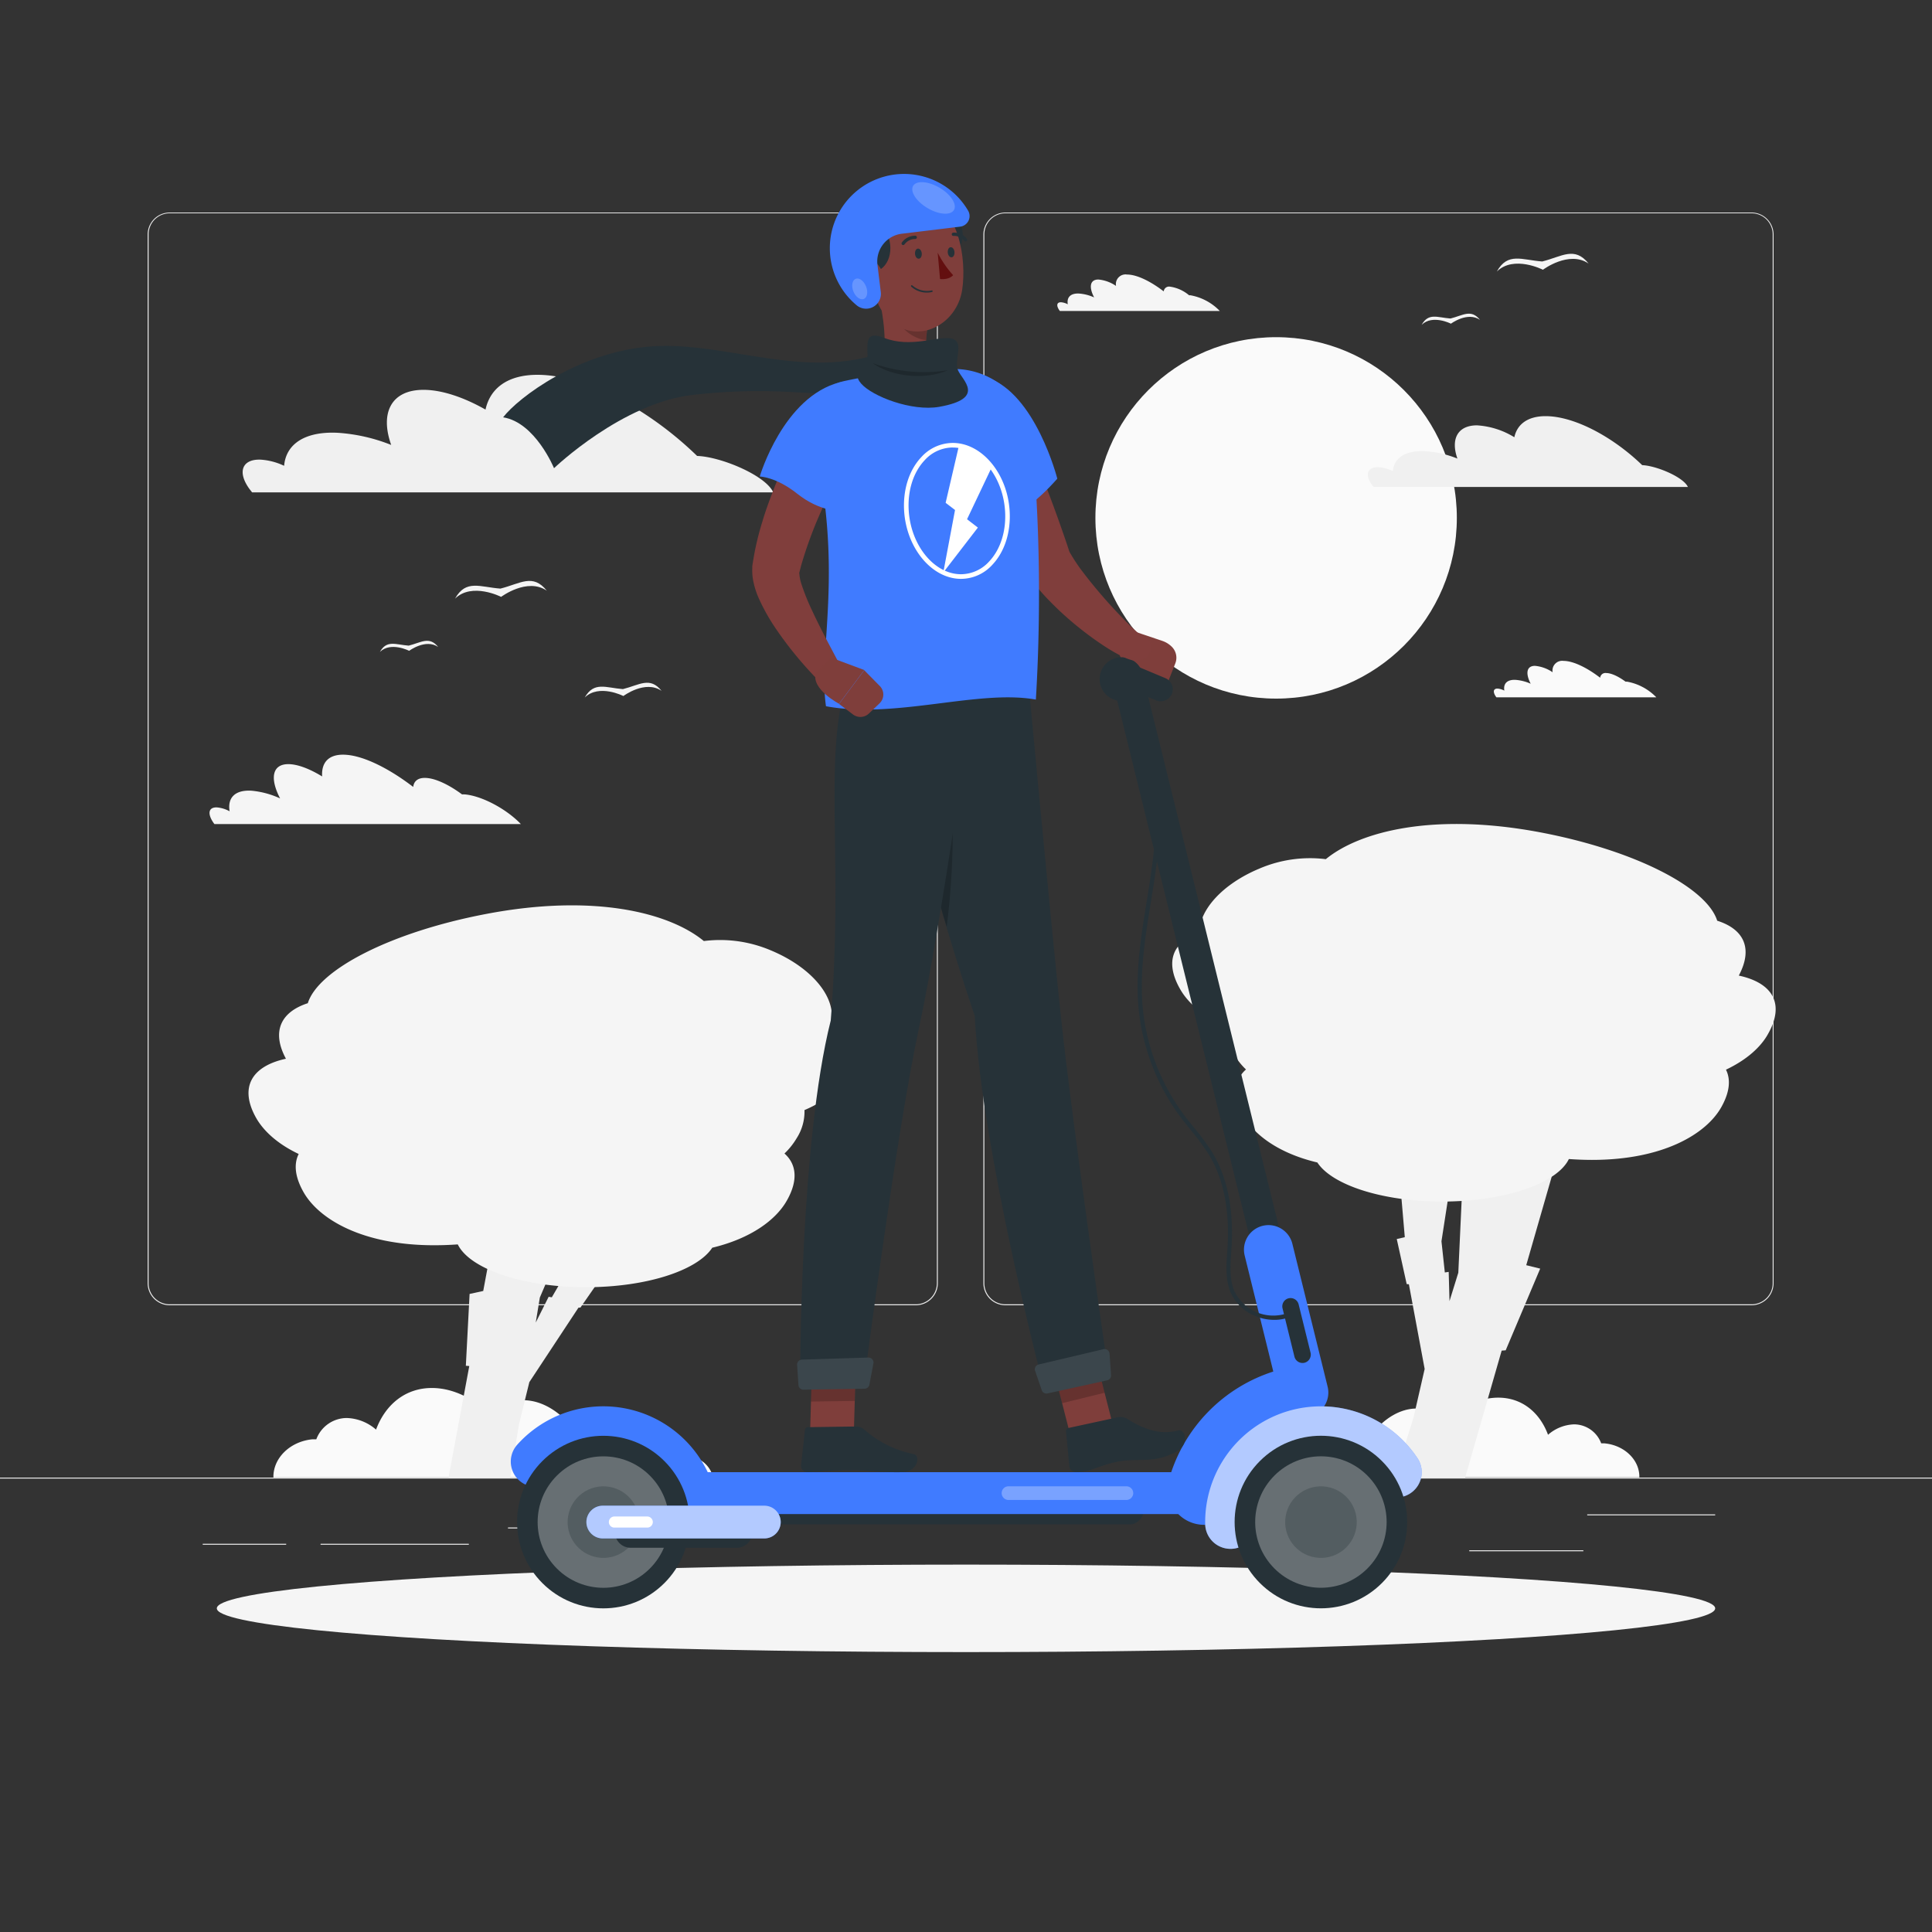 <svg xmlns="http://www.w3.org/2000/svg" viewBox="0 0 500 500"><rect x="0" y="0" width="500" height="500" fill="#333333" stroke="none"/><g id="freepik--background-complete--inject-32"><rect y="382.4" width="500" height="0.25" style="fill:#ebebeb"></rect><rect x="410.77" y="391.92" width="33.12" height="0.25" style="fill:#ebebeb"></rect><rect x="131.47" y="395.31" width="49.86" height="0.25" style="fill:#ebebeb"></rect><rect x="380.24" y="401.21" width="29.53" height="0.25" style="fill:#ebebeb"></rect><rect x="52.46" y="399.53" width="21.6" height="0.25" style="fill:#ebebeb"></rect><rect x="82.96" y="399.53" width="38.37" height="0.25" style="fill:#ebebeb"></rect><rect x="237.54" y="389.21" width="93.68" height="0.25" style="fill:#ebebeb"></rect><path d="M237,337.8H43.91a5.71,5.71,0,0,1-5.7-5.71V60.66A5.71,5.71,0,0,1,43.91,55H237a5.71,5.71,0,0,1,5.71,5.71V332.09A5.71,5.71,0,0,1,237,337.8ZM43.91,55.2a5.46,5.46,0,0,0-5.45,5.46V332.09a5.46,5.46,0,0,0,5.45,5.46H237a5.47,5.47,0,0,0,5.46-5.46V60.66A5.47,5.47,0,0,0,237,55.2Z" style="fill:#ebebeb"></path><path d="M453.31,337.8H260.21a5.72,5.72,0,0,1-5.71-5.71V60.66A5.72,5.72,0,0,1,260.21,55h193.1A5.71,5.71,0,0,1,459,60.66V332.09A5.71,5.71,0,0,1,453.31,337.8ZM260.21,55.2a5.47,5.47,0,0,0-5.46,5.46V332.09a5.47,5.47,0,0,0,5.46,5.46h193.1a5.47,5.47,0,0,0,5.46-5.46V60.66a5.47,5.47,0,0,0-5.46-5.46Z" style="fill:#ebebeb"></path><circle cx="330.26" cy="134.03" r="46.77" style="fill:#fafafa"></circle><path d="M425,120.38C417.36,113,407.4,107.7,400,107.7c-4.61,0-7.36,2.08-8.09,5.46a20.75,20.75,0,0,0-9.68-3.08c-5,0-6.84,3.56-5.05,8.6a27.26,27.26,0,0,0-8.42-1.92c-5.13-.23-8,1.82-8.29,5.15a10.62,10.62,0,0,0-3.61-1c-3-.13-3.74,1.94-1.76,4.62.12.17.25.33.38.5h81.35C435.66,123.44,428.63,120.52,425,120.38Z" style="fill:#f0f0f0"></path><path d="M180.41,118c-12.62-12.28-29.12-21-41.33-21-7.66,0-12.22,3.44-13.43,9-5.63-3.19-11.31-5.11-16.05-5.11-8.32,0-11.32,5.92-8.36,14.26A45.14,45.14,0,0,0,87.29,112c-8.51-.38-13.29,3-13.76,8.55a16.68,16.68,0,0,0-6-1.59c-4.9-.22-6.2,3.21-2.92,7.65.21.28.43.55.64.82H200.12C198.14,123,186.48,118.18,180.41,118Z" style="fill:#f0f0f0"></path><path d="M120.3,205.59a6,6,0,0,0-.72,0c-3.53-2.61-7.11-4.27-9.64-4.27-1.83,0-2.83.87-3,2.34-6.61-5.06-13.42-8.35-18.17-8.35-3.84,0-5.62,2.14-5.4,5.63-3.27-2-6.39-3.18-8.76-3.18-4.17,0-4.82,3.68-2.12,8.87h0a22.57,22.57,0,0,0-7.44-2c-4.3-.23-6.2,1.88-5.63,5.33a8.28,8.28,0,0,0-3.22-1c-2.35-.13-2.62,1.77-.71,4.31h79.31C131.11,209.4,124.8,206,120.3,205.59Z" style="fill:#f5f5f5"></path><path d="M308.11,76.42a2.36,2.36,0,0,0-.37,0,9.75,9.75,0,0,0-5-2.24,1.38,1.38,0,0,0-1.57,1.23c-3.44-2.65-7-4.36-9.48-4.36A2.51,2.51,0,0,0,288.83,74a9.62,9.62,0,0,0-4.57-1.66c-2.17,0-2.51,1.92-1.1,4.63h0a11.62,11.62,0,0,0-3.88-1c-2.25-.12-3.24,1-2.94,2.78a4.46,4.46,0,0,0-1.68-.52c-1.23-.07-1.37.93-.37,2.25h41.39A13.94,13.94,0,0,0,308.11,76.42Z" style="fill:#f5f5f5"></path><path d="M421.06,176.41l-.37,0c-1.85-1.36-3.71-2.23-5-2.23a1.37,1.37,0,0,0-1.57,1.22c-3.44-2.64-7-4.36-9.48-4.36a2.51,2.51,0,0,0-2.82,2.94,9.62,9.62,0,0,0-4.57-1.66c-2.17,0-2.51,1.92-1.11,4.63h0a11.86,11.86,0,0,0-3.88-1c-2.25-.12-3.24,1-2.94,2.78a4.64,4.64,0,0,0-1.68-.52c-1.23-.06-1.37.93-.37,2.26h41.39A14,14,0,0,0,421.06,176.41Z" style="fill:#fafafa"></path><path d="M129.51,152.33c5.16-1.29,8.37-4,12,.54-5.07-3.47-11.82,1.6-11.82,1.6s-7.52-3.84-11.92.45C120.59,149.88,124.21,151.94,129.51,152.33Z" style="fill:#f5f5f5"></path><path d="M105.77,167.09c3.27-.82,5.31-2.51,7.62.34-3.22-2.2-7.5,1-7.5,1s-4.78-2.44-7.57.29C100.11,165.53,102.4,166.84,105.77,167.09Z" style="fill:#f5f5f5"></path><path d="M399.13,67.67c5.15-1.29,8.36-4,12,.54-5.08-3.47-11.82,1.6-11.82,1.6s-7.52-3.84-11.92.45C390.21,65.22,393.83,67.28,399.13,67.67Z" style="fill:#f5f5f5"></path><path d="M375.39,82.43c3.27-.82,5.31-2.51,7.62.34-3.22-2.2-7.51,1-7.51,1s-4.77-2.44-7.57.29C369.72,80.87,372,82.18,375.39,82.43Z" style="fill:#f5f5f5"></path><path d="M161.21,178.34c4.3-1.08,7-3.3,10,.45-4.24-2.9-9.88,1.34-9.88,1.34s-6.28-3.21-10,.38C153.76,176.29,156.78,178,161.21,178.34Z" style="fill:#f5f5f5"></path><path d="M329.05,377.43a4.73,4.73,0,0,1,2.89,1.14,17.63,17.63,0,0,1,13.83-6.12,13.89,13.89,0,0,1,7.06,2.28h0c3-6,8.4-10.2,13.74-10.2a8.86,8.86,0,0,1,7.27,3.66c4.06-4,9-6.48,13.91-6.48,6.08,0,10.72,3.78,12.88,9.61a10.8,10.8,0,0,1,6.76-2.7,7.53,7.53,0,0,1,7,4.92,8.46,8.46,0,0,1,.87,0c5.22.5,9.12,4.37,9,8.81H322.77A6.42,6.42,0,0,1,329.05,377.43Z" style="fill:#fafafa"></path><polygon points="361.67 298.18 370.55 298.18 371.87 310.37 374.73 310.37 373.05 321.24 373.92 329.31 374.92 329.16 375.13 336.73 377.41 329.37 378.32 309.65 383.51 309.65 390.35 287.54 406.47 287.54 394.99 327.43 398.6 328.32 389.67 349.46 388.63 349.54 379.18 382.4 361 382.4 365.86 366.69 368.7 354.29 364.62 332.37 364.05 332.32 361.48 320.66 363.56 320.18 361.67 298.18" style="fill:#f0f0f0"></polygon><path d="M450,252.48c3.73-7,1.36-12-5.59-14.2-2.69-8.59-21.25-18.18-45.57-22.83-27.6-5.26-46.88-.35-55.72,6.9a33.26,33.26,0,0,0-17.26,2.47c-9.54,4-15.46,10.69-15.49,16.57-6.83,2.34-9,7.44-5,14.51,2,3.6,6,7.15,12,9.73a12.52,12.52,0,0,0,1.95,7.15,17.77,17.77,0,0,0,3.14,4c-3.12,2.76-3.53,6.88-.6,12.07,2.75,4.85,9.09,9.64,19.07,12,3.8,5.82,16.82,10.11,32.31,10.11,16.23,0,29.75-4.71,32.78-11,2,.14,4,.22,6,.22,18.46,0,29.54-6.74,33.43-13.61,2.2-3.89,2.51-7.17,1.23-9.74,5.34-2.52,9-5.84,10.86-9.2C462,259.8,458.79,254.37,450,252.48Z" style="fill:#f5f5f5"></path><path d="M177.53,376.84a5.24,5.24,0,0,0-3.24,1.27,19.76,19.76,0,0,0-15.49-6.86,15.57,15.57,0,0,0-7.91,2.56h0c-3.37-6.69-9.42-11.43-15.4-11.43a9.92,9.92,0,0,0-8.14,4.09c-4.55-4.5-10.09-7.26-15.59-7.26-6.81,0-12,4.24-14.44,10.77a12.09,12.09,0,0,0-7.57-3,8.44,8.44,0,0,0-7.89,5.51c-.32,0-.65,0-1,0-5.84.56-10.21,4.91-10.1,9.88H184.56A7.17,7.17,0,0,0,177.53,376.84Z" style="fill:#fafafa"></path><polygon points="166.53 308.39 158.72 308.39 152.49 319.11 149.97 319.11 146.93 328.66 142.81 335.74 141.99 335.61 138.65 342.27 139.71 335.8 147.12 318.48 142.56 318.48 145.76 299.04 131.59 299.04 125.06 334.1 121.53 334.87 120.56 353.46 121.45 353.53 116.08 382.4 132.05 382.4 134.32 368.59 136.99 357.7 149.7 338.43 150.22 338.39 157.34 328.15 155.7 327.72 166.53 308.39" style="fill:#f0f0f0"></polygon><path d="M74,274c-3.77-7-1.37-12.1,5.66-14.37,2.72-8.7,21.5-18.4,46.11-23.09,27.92-5.34,47.44-.36,56.38,7A33.6,33.6,0,0,1,199.6,246c9.67,4.06,15.65,10.81,15.68,16.77,6.91,2.37,9.13,7.53,5.09,14.68-2.06,3.64-6.11,7.24-12.17,9.84a12.76,12.76,0,0,1-2,7.24,18.52,18.52,0,0,1-3.18,4c3.15,2.79,3.57,7,.6,12.2-2.78,4.92-9.19,9.76-19.29,12.18-3.85,5.88-17,10.22-32.68,10.22-16.43,0-30.11-4.76-33.18-11.08-2,.14-4,.22-6.11.22-18.68,0-29.89-6.81-33.82-13.77-2.22-3.93-2.54-7.26-1.24-9.85-5.41-2.56-9.07-5.92-11-9.31C61.83,281.43,65.12,275.93,74,274Z" style="fill:#f5f5f5"></path></g><g id="freepik--Shadow--inject-32"><ellipse id="freepik--path--inject-32" cx="250" cy="416.24" rx="193.89" ry="11.32" style="fill:#f5f5f5"></ellipse></g><g id="freepik--Character--inject-32"><path d="M301.71,177.94l2.46-6.26a4,4,0,0,0-.92-4.31h0a6.42,6.42,0,0,0-2.45-1.51l-7.21-2.43-3.84,4c-1.25,4.28,6.22,7.85,6.22,7.85Z" style="fill:#7f3e3b"></path><path d="M292.49,384.83H181.22c-2.08,0-3.78,2.18-3.78,4.84s1.7,4.83,3.78,4.83H292.49c2.08,0,3.78-2.18,3.78-4.83S294.57,384.83,292.49,384.83Z" style="fill:#263238"></path><path d="M291.38,173.75h0a4,4,0,0,0-2.92,4.83L331,351a4,4,0,0,0,4.84,2.92h0a4,4,0,0,0,2.92-4.83l-42.51-172.4A4,4,0,0,0,291.38,173.75Z" style="fill:#263238"></path><path d="M329.77,354.88a41.11,41.11,0,0,0-27.15,27.69,9.38,9.38,0,0,0,9,12.05h30.23V360.19a6.66,6.66,0,0,0-8.62-6.37Z" style="fill:#407BFF"></path><path d="M309.77,381H181.17c-2.33,0-4.24,2.44-4.24,5.42s1.91,5.42,4.24,5.42h128.6c2.33,0,4.24-2.44,4.24-5.42S312.1,381,309.77,381Z" style="fill:#407BFF"></path><path d="M326.77,317.24h0a6.37,6.37,0,0,0-4.65,7.69l9.13,37a6.38,6.38,0,0,0,7.69,4.65h0a6.38,6.38,0,0,0,4.65-7.7l-9.13-37A6.37,6.37,0,0,0,326.77,317.24Z" style="fill:#407BFF"></path><path d="M333.49,336h0a2.15,2.15,0,0,0-1.57,2.6L335,351.1a2.16,2.16,0,0,0,2.6,1.58h0a2.17,2.17,0,0,0,1.57-2.61l-3.09-12.52A2.15,2.15,0,0,0,333.49,336Z" style="fill:#263238"></path><path d="M333,365.29a30,30,0,0,0-21.1,29.14,6.56,6.56,0,0,0,8.5,6.12l42.91-13.29a6.54,6.54,0,0,0,3.56-9.84A30,30,0,0,0,333,365.29Z" style="fill:#407BFF"></path><path d="M333,365.29a30,30,0,0,0-21.1,29.14,6.56,6.56,0,0,0,8.5,6.12l42.91-13.29a6.54,6.54,0,0,0,3.56-9.84A30,30,0,0,0,333,365.29Z" style="fill:#fff;opacity:0.6"></path><circle cx="341.85" cy="393.91" r="22.33" transform="translate(-178.41 357.09) rotate(-45)" style="fill:#263238"></circle><circle cx="341.85" cy="393.91" r="17.01" transform="translate(-178.41 357.09) rotate(-45)" style="fill:#fff;opacity:0.3"></circle><circle cx="341.85" cy="393.91" r="9.26" transform="translate(-101.73 668.24) rotate(-80.78)" style="fill:#263238;opacity:0.3"></circle><path d="M178.6,393.91H157.65a6.53,6.53,0,0,1-2.85-.65l-18.89-9.09a6.56,6.56,0,0,1-2.06-10.27,29.94,29.94,0,0,1,51,11.51A6.58,6.58,0,0,1,178.6,393.91Z" style="fill:#407BFF"></path><circle cx="156.15" cy="393.91" r="22.33" transform="translate(-232.8 225.79) rotate(-45)" style="fill:#263238"></circle><circle cx="156.15" cy="393.91" r="17.01" transform="translate(-232.8 225.79) rotate(-45)" style="fill:#fff;opacity:0.3"></circle><circle cx="156.15" cy="393.91" r="9.26" transform="translate(-257.68 484.94) rotate(-80.78)" style="fill:#263238;opacity:0.3"></circle><path d="M190.73,400.56H163.14a4.06,4.06,0,0,1-4-4h0a4.06,4.06,0,0,1,4-4h27.59a4.06,4.06,0,0,1,4,4h0A4.05,4.05,0,0,1,190.73,400.56Z" style="fill:#263238"></path><path d="M197.84,389.67H156a4.25,4.25,0,0,0-4.24,4.24h0a4.26,4.26,0,0,0,4.24,4.24h41.81a4.26,4.26,0,0,0,4.24-4.24h0A4.25,4.25,0,0,0,197.84,389.67Z" style="fill:#407BFF"></path><path d="M197.84,389.67H156a4.25,4.25,0,0,0-4.24,4.24h0a4.26,4.26,0,0,0,4.24,4.24h41.81a4.26,4.26,0,0,0,4.24-4.24h0A4.25,4.25,0,0,0,197.84,389.67Z" style="fill:#fff;opacity:0.6"></path><path d="M167.48,395.34H159a1.43,1.43,0,0,1-1.43-1.43h0a1.44,1.44,0,0,1,1.43-1.44h8.51a1.45,1.45,0,0,1,1.44,1.44h0A1.44,1.44,0,0,1,167.48,395.34Z" style="fill:#fff"></path><path d="M291.5,388.19H261a1.78,1.78,0,0,1-1.77-1.77h0a1.77,1.77,0,0,1,1.77-1.77h30.5a1.78,1.78,0,0,1,1.78,1.77h0A1.78,1.78,0,0,1,291.5,388.19Z" style="fill:#fff;opacity:0.3"></path><path d="M295.91,175.75a5.66,5.66,0,1,1-5.66-5.66A5.66,5.66,0,0,1,295.91,175.75Z" style="fill:#263238"></path><path d="M299.21,181.26l-7.16-3a3.12,3.12,0,0,1-1.69-4.07h0a3.12,3.12,0,0,1,4.07-1.69l7.16,3a3.13,3.13,0,0,1,1.69,4.07h0A3.14,3.14,0,0,1,299.21,181.26Z" style="fill:#263238"></path><path d="M329.72,341.58a12.62,12.62,0,0,1-4.52-.86,11.68,11.68,0,0,1-6.83-6.53c-1.23-3.19-1-6.67-.77-10l.09-1.42c.57-9.69-1.06-17.77-4.86-24a57.94,57.94,0,0,0-4.62-6.25c-.86-1.06-1.75-2.16-2.59-3.28a56.54,56.54,0,0,1-11-28.74c-.78-9.09.7-18.26,2.13-27.12.46-2.85.94-5.8,1.33-8.69,1.29-9.54,2.29-23.52-3.95-34.75l.95-.53c6.4,11.52,5.39,25.73,4.08,35.42-.39,2.91-.87,5.87-1.33,8.72-1.42,8.8-2.89,17.9-2.12,26.85a55.38,55.38,0,0,0,10.74,28.19c.83,1.1,1.71,2.19,2.57,3.24a59.82,59.82,0,0,1,4.7,6.37c3.91,6.44,5.6,14.73,5,24.64l-.09,1.43c-.22,3.24-.45,6.59.7,9.56a11.15,11.15,0,0,0,14.75,5.67l.49,1A10.81,10.81,0,0,1,329.72,341.58Z" style="fill:#263238"></path><path d="M228.79,91.1C208.38,98.5,188,88.41,169,89.62S134,103,130.21,108c8.33,1.33,13.17,13.17,13.17,13.17s17.69-17,36.12-19c29.54-3.26,37.84,3.42,52.7-3.26Z" style="fill:#263238"></path><polygon points="271.85 351.31 277.72 374.25 288.71 371.55 282.84 348.61 271.85 351.31" style="fill:#7f3e3b"></polygon><path d="M288.93,366.87l-12.41,2.69a.79.79,0,0,0-.63.86l.86,9.11a1.8,1.8,0,0,0,2,1.43c3.55,0,5.08-1.5,10-2.58,5.76-1.26,9.47.61,15.58-2.63,3.7-2,2.37-6,.61-5.56-5.59,1.52-10.38-1.23-13.36-3.08A3.58,3.58,0,0,0,288.93,366.87Z" style="fill:#263238"></path><polygon points="271.85 351.31 274.87 363.14 285.87 360.44 282.84 348.61 271.85 351.31" style="opacity:0.2"></polygon><path d="M252.26,262.91c-13.09-38.52-23.47-84-23.47-84l37.36-2.36s5.5,59,8.37,86.18c3,28.27,12.26,92.1,12.26,92.1l-16.85,3.41S254.12,298.16,252.26,262.91Z" style="fill:#263238"></path><path d="M246,200.36,237,211.57c2.31,8.65,5,18.37,8,28.31A195.16,195.16,0,0,0,246,200.36Z" style="opacity:0.2"></path><path d="M286.53,357.23l-15.45,3.39a1.27,1.27,0,0,1-1.48-.84l-1.71-5a1.27,1.27,0,0,1,.92-1.66l16.77-3.95a1.28,1.28,0,0,1,1.57,1.16l.39,5.54A1.28,1.28,0,0,1,286.53,357.23Z" style="fill:#263238"></path><path d="M286.53,357.23l-15.45,3.39a1.27,1.27,0,0,1-1.48-.84l-1.71-5a1.27,1.27,0,0,1,.92-1.66l16.77-3.95a1.28,1.28,0,0,1,1.57,1.16l.39,5.54A1.28,1.28,0,0,1,286.53,357.23Z" style="fill:#fff;opacity:0.1"></path><polygon points="210.24 350.51 209.55 374.19 220.88 374.03 221.57 350.35 210.24 350.51" style="fill:#7f3e3b"></polygon><path d="M221.15,369.18l-12.05.17a.78.78,0,0,0-.78.71l-1,9.1A1.66,1.66,0,0,0,209,381c4-.13,5.27-.46,10.31-.54,5.9-.09,7.18.65,14.1.54,4.19-.07,4.86-4.3,3.06-4.68a27.59,27.59,0,0,1-12.8-6.35A3.57,3.57,0,0,0,221.15,369.18Z" style="fill:#263238"></path><polygon points="210.24 350.52 209.88 362.72 221.21 362.56 221.57 350.36 210.24 350.52" style="opacity:0.2"></polygon><path d="M215,264.09c3.19-40.53-1.48-64.35,3.23-84.48l34-2.1S243.67,239,237.84,266s-14.05,90.42-14.05,90.42l-16.71.21S207,295.71,215,264.09Z" style="fill:#263238"></path><path d="M223.74,359.4l-15.8.25a1.28,1.28,0,0,1-1.3-1.2l-.35-5.22a1.28,1.28,0,0,1,1.24-1.36l17.21-.54a1.29,1.29,0,0,1,1.3,1.52L225,358.36A1.28,1.28,0,0,1,223.74,359.4Z" style="fill:#263238"></path><path d="M223.74,359.4l-15.8.25a1.28,1.28,0,0,1-1.3-1.2l-.35-5.22a1.28,1.28,0,0,1,1.24-1.36l17.21-.54a1.29,1.29,0,0,1,1.3,1.52L225,358.36A1.28,1.28,0,0,1,223.74,359.4Z" style="fill:#fff;opacity:0.1"></path><path d="M264.07,109.54c1.22,2.73,2.32,5.49,3.47,8.24s2.22,5.54,3.27,8.33,2.11,5.59,3.11,8.41,2,5.65,2.94,8.57l-.48-1a44.53,44.53,0,0,0,3.9,6c1.52,2,3.15,4,4.87,6s3.48,3.91,5.29,5.77c.91.93,1.82,1.86,2.73,2.7.45.43.9.84,1.3,1.19l.5.43s.08.08-.05.07l-.14,0-.3,0h-.24a2.52,2.52,0,0,0-.42,0,3.35,3.35,0,0,0-.54.15,2.67,2.67,0,0,0-.71.37,3.37,3.37,0,1,1,3.77,5.58,3.6,3.6,0,0,1-.83.42,3.41,3.41,0,0,1-.67.18,4,4,0,0,1-.54.05h-.36a3,3,0,0,1-.55-.06l-.39-.08a10.07,10.07,0,0,1-1-.3c-.52-.19-.92-.37-1.3-.55-.76-.36-1.44-.72-2.1-1.09-1.3-.74-2.53-1.51-3.72-2.32-2.39-1.61-4.66-3.34-6.86-5.16a81.82,81.82,0,0,1-6.37-5.89,47.51,47.51,0,0,1-5.83-7.14,2.32,2.32,0,0,1-.22-.41l-.26-.6-7-16.18c-1.18-2.71-2.32-5.44-3.46-8.17s-2.29-5.47-3.35-8.22h0a6.81,6.81,0,0,1,12.56-5.23Z" style="fill:#803e3c"></path><path d="M255.42,97.68c12.61,4.16,18.21,26.2,18.21,26.2-5.12,5.78-10.48,10-16.28,11.41,0,0-4.46-8.32-9-18.59C243.45,105.51,245.44,94.39,255.42,97.68Z" style="fill:#407BFF"></path><path d="M266.93,113.24A20.2,20.2,0,0,0,246.8,95.49a140,140,0,0,0-28.24,3.11A11.08,11.08,0,0,0,210.13,112c8.58,35.66,1.5,55.51,3.63,70.77,18.06,3.37,39.36-4.41,54.32-1.72C269.68,154.94,268.71,128.51,266.93,113.24Z" style="fill:#407BFF"></path><path d="M248.71,149.81c-7.51,0-14.11-7.88-14.72-17.56-.34-5.49,1.27-10.57,4.43-13.93a11.05,11.05,0,0,1,8.16-3.69c7.51,0,14.11,7.87,14.71,17.55h0c.35,5.49-1.27,10.57-4.43,13.94A11,11,0,0,1,248.71,149.81Zm-2.13-34a9.87,9.87,0,0,0-7.29,3.31c-2.94,3.13-4.44,7.88-4.11,13.05.57,9.06,6.64,16.44,13.53,16.44a9.9,9.9,0,0,0,7.29-3.31c2.94-3.13,4.44-7.89,4.11-13.06h0C259.54,123.19,253.47,115.82,246.58,115.82Z" style="fill:#fff"></path><polygon points="250.27 134.38 256.87 120.48 252.4 116.93 248.17 115.35 244.73 130.13 247.16 131.99 244.12 148.16 253.07 136.54 250.27 134.38" style="fill:#fff"></polygon><path d="M227,74.89c1.49,5.74,3.24,15.82.5,21.33a2.61,2.61,0,0,0,.68,3.26c3.52,2.71,8,5.24,14.61,4.83,6.9-.42,6.39-4.55,4.64-7.31a2.57,2.57,0,0,0-1.63-1.15c-6.52-1.34-6.6-6.53-5.67-11.52Z" style="fill:#7f3e3b"></path><path d="M228.84,87.45c-4.69-1.83-4.43.77-4.33,4.43S220,96,222.88,99.29s13.07,7.24,20.18,6c12.32-2.19,5.9-6.93,4.85-9.51s1.85-7.49-1.74-8.18S235.74,90.14,228.84,87.45Z" style="fill:#263238"></path><path d="M245.31,95.81c-5.89,2.61-14.52,1.71-19.47-1.83a39,39,0,0,0,19.47,1.83" style="opacity:0.2"></path><path d="M232.33,78.74l7.77,5.59a21.15,21.15,0,0,0-.41,3.67c-2.82-.13-6.83-2.82-7.3-5.71A9.9,9.9,0,0,1,232.33,78.74Z" style="opacity:0.2"></path><path d="M245.63,66.28c4.2-1.49,4.83-7.57,1-10.9C239,53.83,241.43,63.07,245.63,66.28Z" style="fill:#263238"></path><path d="M224.56,65.14c1.18,8.77,1.45,14,6.06,18,6.93,6.11,17,.92,18.39-8.12,1.21-8.13-.93-21.11-9.46-23.72S223.37,56.37,224.56,65.14Z" style="fill:#7f3e3b"></path><path d="M225.6,70.56c4.66-.62,6.07-6.42,3.69-10.62,2-.11,9.14-.22,8.81-3.44,5.16,2.22,11.83,3.64,11.5-.5-.28-3.42-2.95-6.22-8.61-8.56s-21.61-2.38-20.84,9C212,61.67,218.32,71.33,225.6,70.56Z" style="fill:#263238"></path><path d="M221.62,72.31a8.31,8.31,0,0,0,4.48,4.2c2.5.92,3.71-1.55,3-4.26-.66-2.44-2.76-5.85-5.26-5.58S220.45,69.86,221.62,72.31Z" style="fill:#7f3e3b"></path><path d="M248.47,58.66l-15.09,1.83a7.22,7.22,0,0,0-6.3,8l.87,7.13A3.83,3.83,0,0,1,221.69,79a19.21,19.21,0,1,1,28.85-24.49A2.76,2.76,0,0,1,248.47,58.66Z" style="fill:#407BFF"></path><path d="M224.12,74.11c.59,1.44.33,2.9-.57,3.26s-2.11-.5-2.69-1.94-.32-2.9.58-3.27S223.54,72.67,224.12,74.11Z" style="fill:#fff;opacity:0.2"></path><path d="M236.81,65.73c.06.72.5,1.27,1,1.22s.8-.66.74-1.38-.5-1.27-1-1.23S236.75,65,236.81,65.73Z" style="fill:#263238"></path><path d="M245.28,65.37c.07.72.5,1.27,1,1.22s.8-.67.74-1.39-.5-1.26-1-1.22S245.22,64.65,245.28,65.37Z" style="fill:#263238"></path><path d="M242.67,65.38a25.68,25.68,0,0,0,4,5.83c-1.17,1.32-3.39,1-3.39,1Z" style="fill:#630f0f"></path><path d="M240.28,75.71a6,6,0,0,1-4.46-1.53.22.22,0,0,1,0-.31.21.21,0,0,1,.3,0,5.72,5.72,0,0,0,5,1.29.2.2,0,0,1,.25.16.21.21,0,0,1-.17.25A6.29,6.29,0,0,1,240.28,75.71Z" style="fill:#263238"></path><path d="M233.68,63.42a.39.39,0,0,1-.2-.08.44.44,0,0,1-.07-.6A4.3,4.3,0,0,1,236.9,61a.42.42,0,0,1,.39.46.43.43,0,0,1-.46.39h0a3.42,3.42,0,0,0-2.75,1.4A.42.42,0,0,1,233.68,63.42Z" style="fill:#263238"></path><path d="M249.93,62.48a.39.39,0,0,1-.37-.15,3.39,3.39,0,0,0-2.78-1.28.43.43,0,0,1-.47-.37.43.43,0,0,1,.37-.47,4.15,4.15,0,0,1,3.53,1.58.43.43,0,0,1-.05.6A.5.5,0,0,1,249.93,62.48Z" style="fill:#263238"></path><path d="M219.5,117.77l-1.77,3.44c-.6,1.18-1.18,2.37-1.75,3.56-1.13,2.39-2.27,4.78-3.32,7.19a107,107,0,0,0-5.34,14.45l-.46,1.78c0,.13,0,0,0,0v-.07s0,0,0,0a.61.61,0,0,0,0,.26,11.46,11.46,0,0,0,.52,2.68,56.89,56.89,0,0,0,2.77,6.91c2.19,4.74,4.82,9.56,7.33,14.33l.05.1a3.4,3.4,0,0,1-5.42,4,96,96,0,0,1-11-13.23,51.65,51.65,0,0,1-4.55-7.92,21.07,21.07,0,0,1-1.69-5.27,13.51,13.51,0,0,1-.18-1.81,9.63,9.63,0,0,1,0-1.06c0-.17,0-.38,0-.58l.07-.5.38-2.27a72.73,72.73,0,0,1,2.14-8.7c.83-2.83,1.84-5.56,2.88-8.25s2.2-5.33,3.45-7.92c.61-1.3,1.25-2.58,1.91-3.86s1.32-2.51,2.1-3.88a6.8,6.8,0,0,1,12,6.48Z" style="fill:#803e3c"></path><path d="M217.42,98.91c-14.71,3.71-20.8,24.41-20.8,24.41s4.19.07,9.67,4.43c6.09,4.83,11.34,4.47,11.34,4.47s3.8-2.41,5.16-13.55C223.44,113.35,220.4,98.77,217.42,98.91Z" style="fill:#407BFF"></path><path d="M215.16,170.23l8.5,3.17-6.51,8.73s-7.35-3.81-6-8Z" style="fill:#7f3e3b"></path><path d="M227.65,182l-2.8,2.68a3.17,3.17,0,0,1-4.07.24l-3.63-2.74,6.51-8.73,4,4.06A3.14,3.14,0,0,1,227.65,182Z" style="fill:#7f3e3b"></path><path d="M246.88,54.35c-.86,1.45-3.92,1.23-6.84-.5s-4.58-4.3-3.72-5.75,3.92-1.23,6.84.49S247.74,52.9,246.88,54.35Z" style="fill:#fff;opacity:0.2"></path></g></svg>